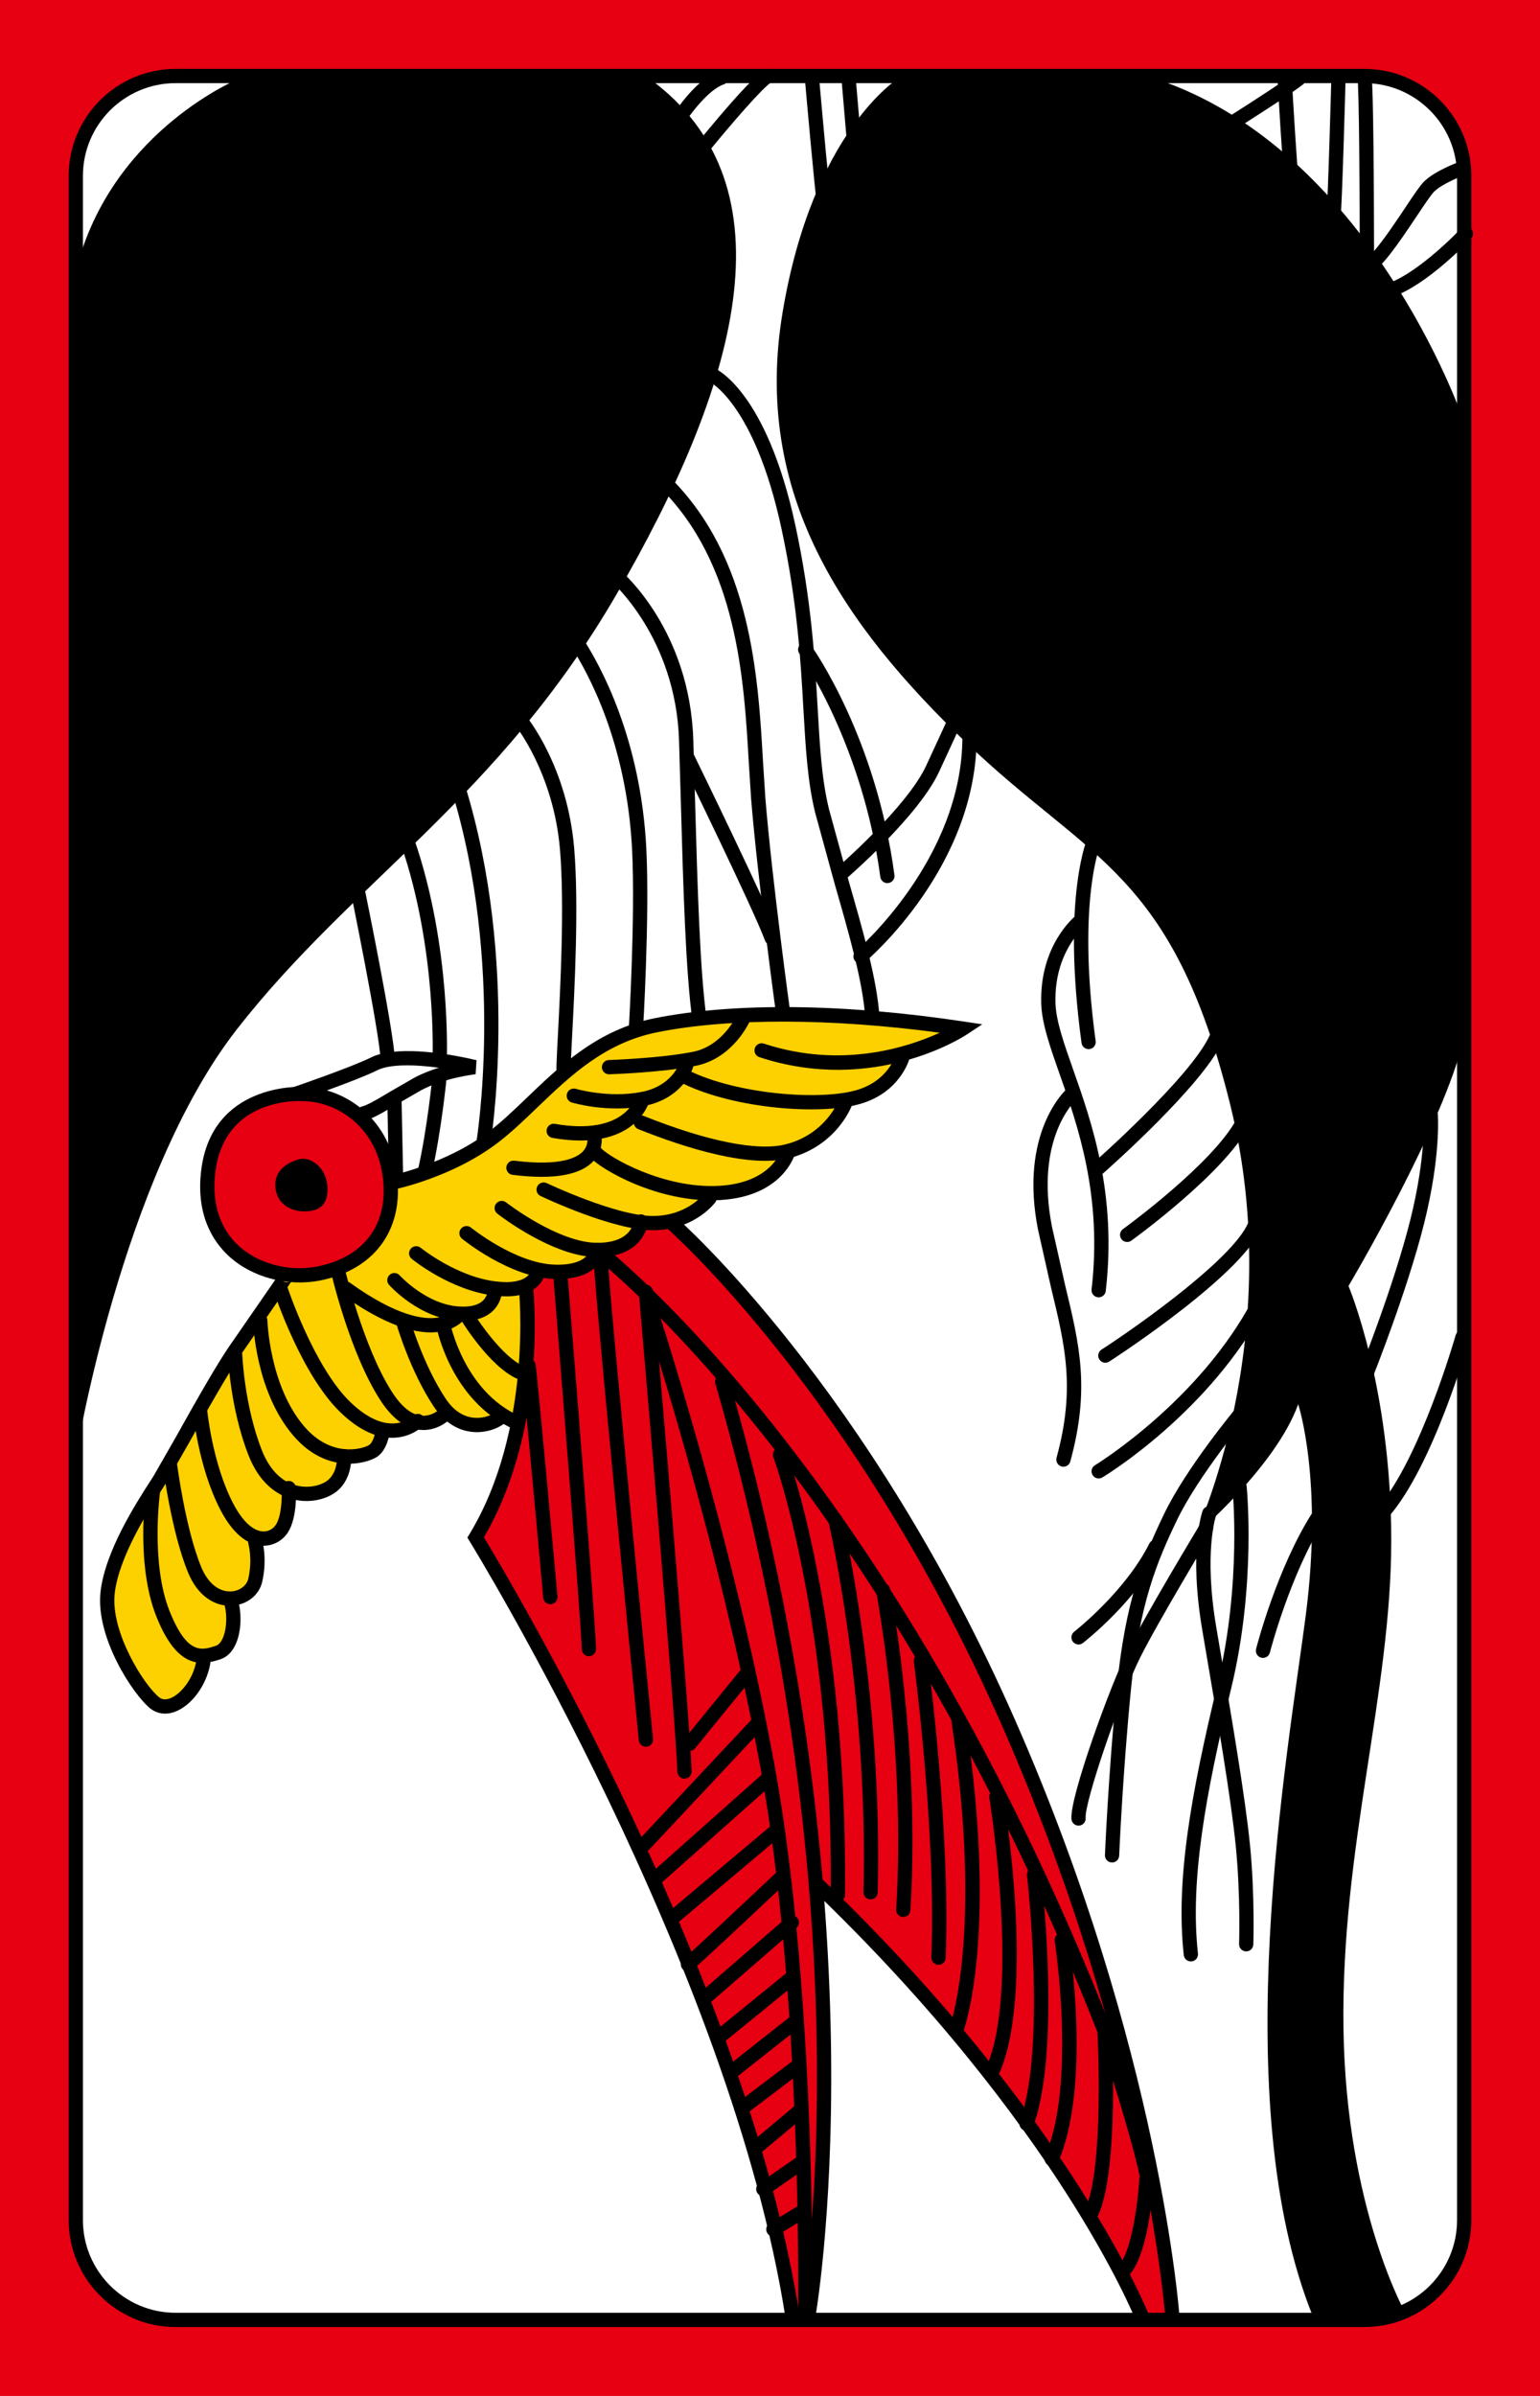 <?xml version="1.0" encoding="iso-8859-1"?>
<!-- Generator: Adobe Illustrator 19.1.0, SVG Export Plug-In . SVG Version: 6.00 Build 0)  -->
<svg version="1.1" id="&#xB808;&#xC774;&#xC5B4;_1" xmlns="http://www.w3.org/2000/svg" xmlns:xlink="http://www.w3.org/1999/xlink"
	 x="0px" y="0px" viewBox="0 0 153.07 238.11" style="enable-background:new 0 0 153.07 238.11;" xml:space="preserve">
<rect style="fill:#E60012;" width="153.07" height="238.11"/>
<g>
	<path style="fill:#FFFFFF;" d="M7.535,18.721v202.167c0,0,0.166,9.167,9.666,9.667l119.834-0.167c0,0,7.833-1.334,8.333-9.5
		l0.334-179.833V16.221c0,0-1.334-8.333-10.667-9L18.368,7.555c0,0-8.5-0.001-10.667,7.667L7.535,18.721z"/>
	<path style="fill:#E60012;" d="M30.285,108.888c0,0-5.584-0.251-8.75,4.083c-3.167,4.333-0.083,12.167,5.333,13.334
		c5.417,1.167,11.25-0.584,12.083-7.334C39.785,112.221,32.785,108.555,30.285,108.888z"/>
	<path style="fill:#E60012;" d="M67.035,121.221c0,0-2.167,0.25-2.584,0.25c-0.416,0-0.916,0.083-1.083,0.666
		c-0.167,0.584-2.583,2.251-3.083,2.168s-0.917,0.5-0.917,0.75s-2.166,0.999-3.5,1.083c-1.333,0.084-2.333,0.334-2.333,0.334
		s-0.917,1.166-1.334,1.333c-0.416,0.167,0.084,1.333,0.084,1.333s0.583,17.25-4.917,23.5l0.25,0.75c0,0,8.917,15.292,16.292,31.542
		s12.375,30.625,15,45.75h1.5c0,0,2.875-24.875,0.875-43c0,0,22.125,19.5,32.375,42.875h2.875c0,0-2-18.125-7.25-35.75
		s-13.75-35.25-25.375-53.125c0,0-12.5-15.875-15.375-18.625L67.035,121.221z"/>
	<path style="fill:#FDD000;" d="M38.868,117.388c0,0,4.75-0.583,9.417-3.75c4.666-3.167,9.333-8.584,11.916-10.167
		c2.584-1.583,9.584-2.667,17.667-2.667s17.417,1.5,17.417,1.5s-4.833,2.333-5.333,2.417c-0.5,0.083-0.584,0.333-0.584,0.583
		s-1,3.167-5.417,4c0,0-1.167,4.417-5.5,5.084c0,0-1.583,4.667-7.916,4.25c0,0-1.084,2.833-6.5,2.833c0,0-0.583,2.583-4.167,2.917
		c0,0-1.5,2.251-6.25,1.834c0,0-0.917,1.083-1.167,1.333s-0.166,0.917-0.166,0.917s0.333,9.333-0.667,12.833l-1.667-0.417
		c0,0-2.666,1.584-5.583-0.333c0,0-1.25,1.583-3.25,0.833c0,0-1.5,1.168-2.667,0.834c0,0-1.249,2.584-4.083,2.5
		c0,0-0.333,4.499-5.5,3.416c0,0,0.833,5.417-3.417,4.667c0,0,0.583,6.333-2.5,6.083c0,0,2,5.251-2.5,5.584c0,0-0.5,2.666-2,3.916
		s-2.749,1.167-3.833,0.167c-1.083-1-4-6.25-4.083-8.5c-0.084-2.25,1.916-7.75,4-10.25l5.75-10.583l8.166-12.584
		c0,0,3.667,1,7.417-2C39.618,121.638,38.868,117.388,38.868,117.388z"/>
	<path d="M17.456,6.846c-5.861,0-10.63,4.769-10.63,10.63v203.158c0,5.861,4.769,10.63,10.63,10.63h118.158
		c5.861,0,10.63-4.769,10.63-10.63V17.476c0-5.861-4.768-10.63-10.63-10.63H17.456z M8.243,220.634V17.476
		c0-5.08,4.133-9.213,9.213-9.213h118.158c5.08,0,9.212,4.133,9.212,9.213v203.158c0,5.08-4.132,9.212-9.212,9.212H17.456
		C12.376,229.846,8.243,225.714,8.243,220.634z"/>
	<path d="M19.998,116.302c-0.544,4.442,1.183,7.082,2.728,8.514c2.294,2.127,5.872,3.083,9.115,2.435
		c4.883-0.977,7.713-4.318,7.713-8.91c0-0.61-0.051-1.243-0.152-1.895c-0.864-5.533-5.361-8.429-9.36-8.432
		C29.719,107.998,21.052,107.694,19.998,116.302z M23.689,123.777c-1.867-1.732-2.657-4.257-2.284-7.303
		c0.905-7.393,8.275-7.063,8.589-7.045l0.041,0.001c3.398,0,7.225,2.485,7.966,7.234c0.75,4.802-1.657,8.24-6.438,9.196
		C28.751,126.422,25.661,125.605,23.689,123.777z M30.041,108.013c0.005,0,0.035,0,0.036,0l-0.042-0.001
		C30.037,108.013,30.039,108.013,30.041,108.013z"/>
	<path d="M36.885,105.087c-1.936,0.967-7.688,2.944-7.746,2.963l0.46,1.341c0.239-0.082,5.9-2.027,7.92-3.037
		c1.203-0.602,3.6-0.579,6.103-0.243c-0.796,0.249-1.633,0.564-2.42,0.983l-2.516,1.449c-1.188,0.714-2.311,1.388-2.918,1.475
		l0.201,1.403c0.89-0.127,2.019-0.805,3.447-1.663l2.452-1.414c2.344-1.25,5.377-1.584,5.408-1.587l0.089-1.394
		C43.751,104.505,39.1,103.979,36.885,105.087z"/>
	<path d="M65.062,101.193c-5.641,1.128-9.376,4.713-12.671,7.876c-1.243,1.193-2.417,2.32-3.625,3.26
		c-4.309,3.352-9.981,4.52-10.037,4.531c-0.384,0.077-0.633,0.451-0.556,0.834c0.077,0.384,0.45,0.632,0.834,0.556
		c0.244-0.049,6.049-1.24,10.629-4.802c1.266-0.985,2.466-2.137,3.736-3.356c3.31-3.176,6.732-6.461,11.968-7.508
		c7.162-1.433,17.299-1.394,28.065,0.048c-3.117,1.431-9.749,3.624-17.483,1.084c-0.372-0.122-0.772,0.081-0.895,0.452
		c-0.122,0.372,0.08,0.772,0.452,0.895c11.361,3.731,20.24-2.003,20.612-2.249l1.54-1.017l-1.825-0.275
		C83.899,99.726,72.98,99.61,65.062,101.193z"/>
	<path d="M89.021,104.861c-0.031,0.107-0.798,2.635-4.006,3.51c-3.687,1.005-11.699,0.371-16.505-1.954
		c-0.352-0.171-0.776-0.023-0.946,0.329c-0.17,0.352-0.023,0.776,0.329,0.946c5.157,2.496,13.49,3.138,17.495,2.046
		c4.009-1.093,4.959-4.355,4.997-4.494c0.104-0.376-0.114-0.763-0.489-0.87C89.521,104.269,89.129,104.487,89.021,104.861z"/>
	<path d="M83.37,109.311c-0.051,0.136-1.282,3.343-5.186,4.393c-2.776,0.747-7.826-0.25-14.22-2.808
		c-0.363-0.145-0.776,0.032-0.921,0.395c-0.146,0.363,0.031,0.776,0.395,0.921c4.723,1.889,11.18,3.919,15.114,2.859
		c4.636-1.247,6.089-5.111,6.148-5.275c0.133-0.367-0.056-0.772-0.422-0.906C83.912,108.756,83.506,108.944,83.37,109.311z"/>
	<path d="M77.685,114.204c-0.038,0.136-0.988,3.346-6.19,3.643c-5.587,0.319-11.053-2.912-11.748-3.746
		c-0.251-0.301-0.697-0.341-0.998-0.091c-0.301,0.25-0.342,0.697-0.091,0.998c0.924,1.11,6.759,4.606,12.918,4.254
		c6.276-0.359,7.433-4.518,7.479-4.695c0.099-0.376-0.126-0.759-0.502-0.86S77.788,113.829,77.685,114.204z"/>
	<path d="M53.396,117.916c-0.169,0.354-0.019,0.776,0.335,0.944c0.291,0.139,7.189,3.403,11.138,3.403
		c4.146,0,6.154-2.676,6.238-2.79c0.23-0.314,0.163-0.754-0.15-0.987c-0.313-0.233-0.757-0.166-0.99,0.146
		c-0.068,0.09-1.696,2.213-5.098,2.213c-3.628,0-10.46-3.232-10.528-3.265C53.986,117.413,53.563,117.562,53.396,117.916z"/>
	<path d="M49.309,119.619c-0.24,0.308-0.185,0.754,0.122,0.995c0.227,0.176,5.576,4.318,9.936,4.318c4.78,0,5.039-3.466,5.041-3.502
		c0.023-0.387-0.27-0.716-0.657-0.744c-0.388-0.028-0.725,0.266-0.758,0.652c-0.018,0.223-0.279,2.175-3.626,2.175
		c-3.871,0-9.012-3.977-9.063-4.017C49.996,119.255,49.551,119.311,49.309,119.619z"/>
	<path d="M45.819,122.107c-0.247,0.304-0.202,0.75,0.102,0.997c0.191,0.155,4.733,3.817,9.086,3.991
		c2.885,0.115,4.111-0.882,4.647-1.724c4.354,3.627,29.639,26.208,49.472,76.691c0.029,0.092,4.212,12.67,4.452,16.042
		c0.028,0.39,0.367,0.684,0.758,0.656c0.39-0.028,0.684-0.367,0.656-0.758c-0.254-3.548-4.36-15.899-4.535-16.423
		c-21.833-55.578-50.374-77.707-50.66-77.924c-0.202-0.153-0.472-0.178-0.705-0.079c-0.234,0.1-0.398,0.325-0.429,0.577
		c-0.009,0.067-0.24,1.658-3.6,1.524c-3.877-0.154-8.204-3.64-8.248-3.675C46.513,121.758,46.066,121.804,45.819,122.107z"/>
	<path d="M40.82,124.107c-0.248,0.303-0.203,0.749,0.1,0.997c0.156,0.127,3.876,3.136,8.197,3.654
		c1.852,0.223,3.254-0.047,4.168-0.802c0.863-0.712,0.949-1.587,0.957-1.684c0.027-0.384-0.257-0.709-0.64-0.746
		c-0.383-0.037-0.727,0.247-0.773,0.628c-0.008,0.065-0.234,1.594-3.543,1.197c-3.905-0.469-7.435-3.317-7.47-3.346
		C41.514,123.759,41.067,123.804,40.82,124.107z"/>
	<path d="M38.729,126.695c-0.291,0.262-0.316,0.708-0.055,1c0.123,0.139,3.076,3.39,6.995,3.568c1.494,0.068,2.631-0.284,3.38-1.045
		c0.912-0.928,0.868-2.079,0.86-2.207c-0.024-0.388-0.355-0.679-0.743-0.659c-0.388,0.02-0.688,0.352-0.672,0.739
		c0.001,0.026,0.02,0.661-0.469,1.146c-0.456,0.454-1.228,0.659-2.292,0.61c-3.315-0.151-5.979-3.069-6.005-3.099
		C39.468,126.458,39.02,126.434,38.729,126.695z"/>
	<path d="M33.792,127.642c-0.228,0.318-0.154,0.761,0.163,0.989c4.073,2.92,7.419,4.16,9.944,3.686
		c1.66-0.312,2.325-1.267,2.396-1.375c0.211-0.322,0.12-0.749-0.198-0.966c-0.318-0.217-0.757-0.134-0.981,0.181
		c-0.017,0.023-0.437,0.596-1.557,0.781c-1.464,0.243-4.176-0.159-8.777-3.459C34.463,127.251,34.021,127.325,33.792,127.642z"/>
	<path d="M73.223,100.929c-0.014,0.03-1.403,3.013-4.327,3.598c-3.236,0.648-8.332,0.818-8.384,0.82
		c-0.391,0.012-0.697,0.34-0.686,0.731c0.013,0.391,0.341,0.698,0.732,0.686c0.214-0.007,5.264-0.176,8.616-0.847
		c3.649-0.73,5.273-4.254,5.341-4.404c0.16-0.356,0.002-0.775-0.355-0.936C73.805,100.415,73.386,100.573,73.223,100.929z"/>
	<path d="M67.526,105.672c-0.03,0.093-0.78,2.28-3.791,2.853c-3.277,0.625-6.467-0.306-6.497-0.316
		c-0.375-0.111-0.769,0.102-0.882,0.477c-0.112,0.374,0.101,0.769,0.475,0.881c0.144,0.043,3.541,1.042,7.17,0.351
		c3.873-0.738,4.838-3.692,4.877-3.818c0.116-0.372-0.09-0.765-0.461-0.884C68.046,105.097,67.648,105.302,67.526,105.672z"/>
	<path d="M63.184,109.037c-0.045,0.157-1.16,3.848-8.028,2.653c-0.386-0.067-0.752,0.191-0.819,0.577
		c-0.067,0.386,0.191,0.753,0.576,0.82c8.216,1.429,9.587-3.478,9.642-3.688c0.098-0.376-0.127-0.757-0.503-0.858
		C63.677,108.439,63.289,108.663,63.184,109.037z"/>
	<path d="M58.843,112.044c-0.373,0.105-0.591,0.496-0.489,0.871c0.009,0.033,0.207,0.802-0.371,1.466
		c-0.535,0.616-2.139,1.561-6.859,0.971c-0.389-0.049-0.743,0.227-0.791,0.615c-0.049,0.388,0.227,0.743,0.615,0.791
		c4.126,0.516,6.862,0.019,8.131-1.477c1.065-1.256,0.654-2.7,0.637-2.761C59.604,112.148,59.217,111.938,58.843,112.044z"/>
	<path d="M52.21,127.351c-0.39,0.041-0.671,0.391-0.63,0.779c0.015,0.138,1.395,13.895-4.901,24.309l-0.225,0.37l0.229,0.369
		c0.259,0.419,25.987,42.288,31.402,77.235c0.06,0.387,0.422,0.651,0.809,0.592c0.35-0.054,0.601-0.355,0.601-0.699
		c0-0.036-0.003-0.072-0.009-0.109c-5.207-33.609-28.976-73.444-31.386-77.416c4.327-7.411,5.054-16.094,5.054-20.977
		c0-2.213-0.144-3.645-0.164-3.823C52.948,127.59,52.599,127.309,52.21,127.351z"/>
	<path d="M71.588,136.625c-0.376,0.108-0.593,0.501-0.483,0.877c15.516,53.691,8.556,92.537,8.483,92.924
		c-0.071,0.385,0.183,0.755,0.566,0.826c0.385,0.072,0.755-0.182,0.827-0.566c0.073-0.389,7.101-39.54-8.516-93.576
		C72.357,136.733,71.964,136.516,71.588,136.625z"/>
	<path d="M66.249,121.091c-0.256,0.296-0.224,0.743,0.072,1c0.187,0.161,18.833,16.541,33.315,49.499
		c14.277,32.493,16.174,58.504,16.191,58.763c0.026,0.391,0.364,0.686,0.755,0.659c0.391-0.026,0.685-0.364,0.659-0.755
		c-0.018-0.261-1.925-26.502-16.309-59.237c-14.619-33.273-33.496-49.838-33.686-50.001
		C66.952,120.763,66.505,120.795,66.249,121.091z"/>
	<path d="M64.061,128.383c-0.371,0.123-0.571,0.524-0.448,0.896c0.078,0.232,7.784,23.472,11.976,46.403
		c4.188,22.913,3.743,54.05,3.738,54.361c-0.006,0.392,0.306,0.714,0.697,0.721c0.392,0.006,0.714-0.307,0.72-0.697
		c0.005-0.313,0.453-31.587-3.761-54.639c-4.211-23.033-11.947-46.364-12.025-46.597C64.833,128.46,64.433,128.259,64.061,128.383z"
		/>
	<path d="M80.773,186.815c-0.271,0.282-0.262,0.73,0.021,1.002c24.332,23.348,32.006,42.555,32.081,42.746
		c0.142,0.364,0.553,0.545,0.918,0.402c0.364-0.143,0.545-0.553,0.402-0.917c-0.075-0.194-7.841-19.669-32.42-43.255
		C81.493,186.523,81.045,186.532,80.773,186.815z"/>
	<path d="M77.286,143.892c-0.366,0.137-0.552,0.545-0.415,0.912c0.06,0.158,5.951,16.22,5.705,43.494
		c-0.003,0.392,0.311,0.712,0.702,0.716c0.392,0.003,0.712-0.311,0.715-0.702c0.249-27.563-5.734-43.845-5.795-44.006
		C78.062,143.94,77.652,143.754,77.286,143.892z"/>
	<path d="M82.87,150.366c-0.381,0.091-0.615,0.474-0.524,0.854c0.04,0.167,3.973,16.901,3.48,36.818
		c-0.01,0.392,0.3,0.717,0.691,0.726c0.392,0.01,0.717-0.299,0.726-0.69c0.497-20.109-3.478-37.014-3.518-37.183
		C83.633,150.51,83.251,150.275,82.87,150.366z"/>
	<path d="M87.65,157.36c-0.384,0.074-0.636,0.445-0.561,0.83c0.029,0.154,2.971,15.604,1.988,31.571
		c-0.024,0.391,0.273,0.728,0.663,0.751c0.391,0.024,0.728-0.273,0.751-0.663c0.994-16.153-1.981-31.773-2.012-31.929
		C88.406,157.537,88.035,157.285,87.65,157.36z"/>
	<path d="M91.44,164.353c-0.388,0.052-0.66,0.408-0.607,0.797c0.022,0.167,2.235,16.837,1.744,29.378
		c-0.016,0.391,0.289,0.72,0.681,0.735c0.391,0.016,0.72-0.289,0.735-0.681c0.497-12.664-1.733-29.453-1.756-29.622
		C92.186,164.573,91.829,164.3,91.44,164.353z"/>
	<path d="M95.18,170.354c-0.388,0.059-0.653,0.42-0.596,0.807c3.176,21.006-0.178,30.304-0.212,30.395
		c-0.138,0.366,0.048,0.775,0.414,0.913c0.365,0.138,0.773-0.047,0.912-0.412c0.146-0.385,3.528-9.67,0.288-31.106
		C95.928,170.562,95.566,170.296,95.18,170.354z"/>
	<path d="M98.92,177.856c-0.386,0.063-0.647,0.428-0.584,0.814c0.032,0.195,3.17,19.617-0.438,27.076
		c-0.171,0.353-0.022,0.775,0.329,0.946c0.353,0.171,0.775,0.022,0.946-0.329c3.805-7.861,0.695-27.108,0.562-27.924
		C99.671,178.054,99.307,177.792,98.92,177.856z"/>
	<path d="M102.703,185.601c-0.389,0.045-0.667,0.396-0.622,0.786c0.02,0.17,1.949,17.169-0.711,24.424
		c-0.135,0.367,0.054,0.774,0.421,0.909c0.367,0.135,0.774-0.054,0.909-0.421c2.776-7.571,0.871-24.364,0.789-25.076
		C103.444,185.834,103.093,185.556,102.703,185.601z"/>
	<path d="M105.425,192.105c-0.387,0.061-0.65,0.424-0.59,0.811c0.022,0.141,2.18,14.135-0.95,21.358
		c-0.155,0.358,0.008,0.776,0.368,0.932c0.359,0.155,0.777-0.008,0.933-0.368c3.294-7.601,1.143-21.553,1.05-22.142
		C106.174,192.308,105.812,192.044,105.425,192.105z"/>
	<path d="M109.746,201.098c-0.391,0.021-0.69,0.355-0.669,0.746c0.008,0.134,0.718,13.381-1.189,17.673
		c-0.159,0.358,0.002,0.776,0.359,0.936c0.358,0.159,0.776-0.002,0.936-0.359c2.046-4.604,1.341-17.77,1.31-18.327
		C110.471,201.375,110.137,201.076,109.746,201.098z"/>
	<path d="M113.327,215.035c-0.095,3.266-0.792,8.934-2.263,10.241c-0.293,0.26-0.319,0.707-0.059,1c0.26,0.293,0.707,0.319,1,0.059
		c2.409-2.142,2.711-10.332,2.737-11.259c0.012-0.392-0.297-0.718-0.687-0.729C113.664,214.335,113.338,214.644,113.327,215.035z"/>
	<path d="M73.485,166.108l-5.5,6.75c-0.247,0.303-0.201,0.749,0.102,0.997c0.304,0.247,0.75,0.201,0.997-0.102l5.5-6.75
		c0.247-0.303,0.202-0.749-0.102-0.997C74.179,165.758,73.732,165.804,73.485,166.108z"/>
	<path d="M74.768,170.821l-11.25,12c-0.267,0.285-0.253,0.733,0.032,1.001c0.286,0.269,0.734,0.254,1.002-0.032l11.25-12
		c0.268-0.285,0.254-0.733-0.032-1.001C75.484,170.521,75.035,170.535,74.768,170.821z"/>
	<path d="M75.814,176.276l-11.25,10c-0.293,0.26-0.319,0.707-0.06,1c0.261,0.293,0.708,0.319,1.001,0.059l11.25-10
		c0.292-0.26,0.318-0.707,0.059-1C76.555,176.041,76.106,176.015,75.814,176.276z"/>
	<path d="M76.745,181.346l-10.5,8.834c-0.3,0.252-0.338,0.699-0.086,0.998c0.252,0.3,0.699,0.338,0.998,0.086l10.5-8.834
		c0.3-0.252,0.339-0.699,0.087-0.998C77.492,181.132,77.045,181.094,76.745,181.346z"/>
	<path d="M77.215,186.04c-3.335,3.146-8.795,8.264-9.25,8.601c-0.31,0.229-0.389,0.668-0.168,0.983
		c0.222,0.314,0.645,0.401,0.965,0.188c0.51-0.34,7.344-6.776,9.426-8.741c0.285-0.269,0.298-0.718,0.029-1.002
		C77.948,185.784,77.5,185.771,77.215,186.04z"/>
	<path d="M78.237,190.52l-8.833,7.667c-0.296,0.257-0.327,0.704-0.071,1c0.257,0.295,0.704,0.327,1,0.07l8.833-7.667
		c0.296-0.257,0.327-0.704,0.07-1C78.98,190.296,78.532,190.263,78.237,190.52z"/>
	<path d="M78.254,196.005l-7.166,5.833c-0.304,0.247-0.35,0.693-0.103,0.997s0.693,0.35,0.997,0.102l7.166-5.833
		c0.304-0.247,0.35-0.693,0.103-0.997C79.004,195.804,78.558,195.758,78.254,196.005z"/>
	<path d="M78.43,200.499l-6.334,5c-0.307,0.243-0.359,0.688-0.117,0.996c0.243,0.307,0.688,0.359,0.995,0.117l6.334-5
		c0.307-0.243,0.359-0.689,0.117-0.996C79.182,200.309,78.736,200.256,78.43,200.499z"/>
	<path d="M78.773,204.824l-5.5,4.167c-0.312,0.236-0.373,0.681-0.137,0.992c0.236,0.312,0.681,0.373,0.992,0.137l5.5-4.167
		c0.312-0.236,0.374-0.681,0.138-0.992C79.53,204.648,79.086,204.587,78.773,204.824z"/>
	<path d="M78.913,209.345l-4.167,3.5c-0.3,0.252-0.339,0.699-0.087,0.999c0.251,0.3,0.698,0.338,0.998,0.087l4.167-3.5
		c0.3-0.252,0.339-0.699,0.087-0.999C79.659,209.132,79.212,209.094,78.913,209.345z"/>
	<path d="M79.297,214.306l-3.833,2.667c-0.321,0.224-0.4,0.666-0.177,0.986c0.223,0.321,0.665,0.401,0.986,0.178l3.833-2.667
		c0.321-0.224,0.4-0.665,0.177-0.986C80.06,214.163,79.618,214.083,79.297,214.306z"/>
	<path d="M79.499,219.118l-3,1.833c-0.334,0.204-0.439,0.64-0.235,0.974c0.204,0.334,0.641,0.439,0.975,0.235l3-1.833
		c0.334-0.204,0.438-0.64,0.234-0.974C80.27,219.019,79.833,218.914,79.499,219.118z"/>
	<path d="M64.141,127.682c-0.391,0.034-0.679,0.377-0.646,0.768c0.037,0.423,3.668,42.375,3.831,47.628
		c0.013,0.391,0.34,0.698,0.731,0.686c0.392-0.012,0.699-0.339,0.686-0.73c-0.165-5.291-3.685-45.977-3.836-47.706
		C64.874,127.937,64.53,127.648,64.141,127.682z"/>
	<path d="M59,124.622c-0.171,1.191,3.716,40.474,4.496,48.337c0.039,0.39,0.386,0.674,0.775,0.635
		c0.39-0.038,0.674-0.386,0.635-0.775c-1.846-18.595-4.568-46.73-4.5-48.025c0.02-0.379-0.26-0.723-0.638-0.759
		C59.392,123.997,59.054,124.247,59,124.622z"/>
	<path d="M55.644,126.016c-0.39,0.031-0.681,0.373-0.649,0.763c0.028,0.351,2.831,35.16,2.831,37.109
		c0,0.392,0.317,0.709,0.709,0.709c0.392,0,0.708-0.317,0.708-0.709c0-2.006-2.72-35.786-2.835-37.223
		C56.376,126.275,56.034,125.985,55.644,126.016z"/>
	<path d="M52.402,135.031c-0.383,0.073-0.633,0.445-0.562,0.828c0.126,0.684,1.358,14.086,2.156,22.927
		c0.035,0.39,0.379,0.678,0.769,0.643c0.391-0.035,0.678-0.38,0.643-0.77c-0.205-2.272-2.009-22.229-2.178-23.075
		C53.153,135.202,52.784,134.958,52.402,135.031z"/>
	<path d="M23.127,133.307c-1.434,1.985-3.785,6.184-5.675,9.558l-2.182,3.81l-0.288,0.449c-1.461,2.27-4.502,6.99-4.984,11.015
		c-0.548,4.561,3.253,10.298,4.928,11.638c0.695,0.556,1.576,0.674,2.482,0.332c1.646-0.621,3.115-2.624,3.492-4.763
		c0.068-0.386-0.189-0.753-0.575-0.821c-0.385-0.067-0.753,0.189-0.82,0.575c-0.32,1.812-1.572,3.296-2.598,3.683
		c-0.648,0.245-0.984-0.024-1.095-0.113c-1.53-1.224-4.864-6.544-4.406-10.361c0.443-3.701,3.475-8.406,4.769-10.416l0.292-0.455
		l2.223-3.879c1.773-3.166,4.201-7.501,5.587-9.42l4.85-7.021c-0.223,0.321-0.671,0.412-0.993,0.189
		c-0.321-0.223-0.409-0.654-0.187-0.977L23.127,133.307z"/>
	<path d="M14.5,148.125c-0.042,0.3-1.003,7.411,1.043,12.526c2.075,5.187,4.383,4.91,6.383,4.243
		c0.609-0.203,1.114-0.688,1.459-1.401c0.633-1.309,0.695-3.348,0.149-4.847c-0.134-0.368-0.54-0.558-0.908-0.424
		c-0.367,0.134-0.558,0.541-0.424,0.908c0.414,1.136,0.372,2.781-0.094,3.746c-0.121,0.252-0.33,0.573-0.631,0.674
		c-1.409,0.47-2.865,0.955-4.618-3.425c-1.905-4.764-0.966-11.736-0.956-11.806c0.054-0.388-0.217-0.745-0.604-0.8
		C14.911,147.466,14.554,147.737,14.5,148.125z"/>
	<path d="M16.78,144.685c-0.388,0.049-0.664,0.402-0.615,0.791c0.035,0.276,0.865,6.81,2.549,10.852
		c0.91,2.185,2.572,3.395,4.447,3.236c1.437-0.121,2.602-1.065,2.898-2.35c0.536-2.323,0.011-4.12-0.012-4.196
		c-0.112-0.373-0.505-0.585-0.88-0.475c-0.374,0.111-0.588,0.505-0.479,0.88c0.005,0.016,0.437,1.533-0.011,3.473
		c-0.154,0.671-0.827,1.188-1.636,1.256c-1.229,0.103-2.358-0.782-3.02-2.369c-1.609-3.863-2.442-10.417-2.451-10.482
		C17.523,144.912,17.169,144.636,16.78,144.685z"/>
	<path d="M19.804,139.349c-0.39,0.036-0.677,0.381-0.641,0.77c0.021,0.23,0.537,5.688,2.743,9.93
		c1.491,2.868,3.099,3.521,4.185,3.564c1.023,0.04,1.999-0.477,2.545-1.35c0.928-1.483,0.791-4.124,0.772-4.42
		c-0.024-0.391-0.36-0.688-0.751-0.663c-0.39,0.024-0.688,0.36-0.663,0.751c0.042,0.68,0.023,2.649-0.56,3.58
		c-0.217,0.348-0.669,0.71-1.287,0.684c-0.582-0.022-1.743-0.417-2.983-2.802c-2.075-3.988-2.585-9.351-2.59-9.404
		C20.538,139.601,20.193,139.314,19.804,139.349z"/>
	<path d="M23.346,133.847c-0.392,0.013-0.698,0.34-0.686,0.73c0.007,0.217,0.192,5.343,2.049,10.069
		c1.077,2.742,2.764,3.815,3.988,4.232c1.754,0.598,3.407,0.193,4.369-0.384c2.019-1.211,1.85-3.722,1.842-3.828
		c-0.03-0.389-0.369-0.679-0.758-0.65c-0.389,0.028-0.682,0.367-0.656,0.757c0.002,0.017,0.104,1.75-1.157,2.507
		c-0.658,0.395-1.886,0.698-3.183,0.257c-1.35-0.459-2.431-1.638-3.126-3.408c-1.765-4.493-1.95-9.547-1.951-9.598
		C24.063,134.141,23.736,133.835,23.346,133.847z"/>
	<path d="M25.851,130.514c-0.391,0.01-0.7,0.334-0.691,0.726c0.007,0.284,0.213,7.021,4.003,11.443
		c3.275,3.821,7.141,2.804,8.236,2.146c1.103-0.661,1.318-2.34,1.34-2.529c0.043-0.388-0.236-0.737-0.624-0.781
		c-0.389-0.044-0.739,0.235-0.784,0.623c-0.044,0.378-0.264,1.234-0.661,1.473c-0.675,0.405-3.746,1.278-6.431-1.854
		c-3.457-4.033-3.661-10.492-3.662-10.557C26.566,130.813,26.242,130.504,25.851,130.514z"/>
	<path d="M27.648,127.381c-0.372,0.122-0.575,0.522-0.454,0.894c0.111,0.341,2.768,8.379,6.685,12.125
		c4.791,4.584,8.022,1.458,8.157,1.323c0.276-0.277,0.276-0.726,0-1.002c-0.277-0.277-0.726-0.276-1.003,0
		c-0.095,0.096-2.374,2.291-6.175-1.345c-3.658-3.5-6.29-11.461-6.316-11.541C28.42,127.463,28.021,127.26,27.648,127.381z"/>
	<path d="M33.377,125.365c-0.382,0.087-0.62,0.468-0.533,0.849c0.076,0.332,1.896,8.176,4.929,12.892
		c1.177,1.83,2.501,2.837,3.936,2.99c1.745,0.188,2.944-0.989,2.994-1.039c0.275-0.275,0.275-0.719,0.002-0.996
		c-0.273-0.277-0.721-0.28-1-0.01c-0.008,0.008-0.794,0.757-1.86,0.635c-0.982-0.113-1.951-0.902-2.879-2.346
		c-2.897-4.506-4.721-12.363-4.739-12.442C34.138,125.515,33.758,125.277,33.377,125.365z"/>
	<path d="M39.84,130.541c-0.376,0.108-0.594,0.5-0.486,0.876c0.056,0.195,1.391,4.813,3.758,8.365
		c1.364,2.045,3.016,2.512,4.161,2.544c1.398,0.038,2.706-0.569,3.163-1.179c0.231-0.308,0.164-0.732-0.139-0.971
		c-0.303-0.237-0.749-0.179-0.994,0.118c-0.119,0.146-0.94,0.668-2.065,0.611c-1.148-0.058-2.14-0.701-2.946-1.911
		c-2.242-3.363-3.562-7.922-3.575-7.967C40.608,130.651,40.217,130.433,39.84,130.541z"/>
	<path d="M43.904,130.859c-0.384,0.072-0.638,0.441-0.566,0.826c0.058,0.308,1.474,7.565,7.743,10.351
		c0.357,0.159,0.778-0.002,0.935-0.359c0.159-0.357-0.002-0.779-0.359-0.936c-5.577-2.48-6.912-9.248-6.925-9.316
		C44.659,131.041,44.289,130.787,43.904,130.859z"/>
	<path d="M45.998,130.118c-0.334,0.205-0.438,0.642-0.233,0.975c0.339,0.555,3.399,5.434,6.265,6.15
		c0.38,0.095,0.765-0.136,0.859-0.516c0.095-0.38-0.136-0.765-0.516-0.859c-1.954-0.488-4.56-4.147-5.4-5.516
		C46.767,130.018,46.332,129.914,45.998,130.118z"/>
	<path d="M29.701,115.221c0,0-2.333,0.5-2.333,2.5s1.666,2.667,2.833,2.667s2.5-0.333,2.334-2.5
		C32.368,115.721,30.534,114.888,29.701,115.221z"/>
	<path d="M7.535,144.805c0,0,4.5-27.75,16-42.5s26-23,37.75-43.25s18-40.5,3.25-51.25h-40.75c0,0-12.255,5-16.005,18.25
		L7.535,144.805z"/>
	<path d="M89.285,7.805c0,0-8.5,5.25-11.5,23.25s6,31,18.25,42.75s20.5,12.75,26.25,36c5.75,23.25-3.5,42.75-3.5,42.75
		s8-6.75,10.25-13c0,0,2.5,7.5,0.75,21s-8,48.25,0.75,69.75l6.75,0.25l2.5-0.5c0,0-6-10.5-6.25-28.5s4.75-33.25,4.75-48.5
		s-4.25-25.25-4.25-25.25s9.5-16.001,11.5-24.751l-0.25-61.75c0,0-9.25-26.5-30.5-33.5H89.285z"/>
	<path d="M34.841,88.53c0.028,0.138,2.825,13.816,2.986,16.73l1.415-0.078c-0.167-3.018-2.896-16.369-3.013-16.936L34.841,88.53z"/>
	<polygon points="38.493,109.074 38.66,117.221 40.077,117.221 39.91,109.036 	"/>
	<path d="M39.865,83.952c3.577,10.408,3.133,21.296,3.128,21.404l1.416,0.064c0.005-0.111,0.464-11.259-3.204-21.93L39.865,83.952z"
		/>
	<path d="M41.511,116.396l1.381,0.318c0.999-4.329,1.511-9.706,1.516-9.76l-1.411-0.132
		C42.991,106.875,42.488,112.16,41.511,116.396z"/>
	<path d="M44.857,78.43c5.384,17.456,2.509,34.997,2.479,35.172l1.397,0.237c0.03-0.178,2.965-18.039-2.521-35.828L44.857,78.43z"/>
	<path d="M51.155,72.006c0.038,0.047,3.868,4.778,4.507,12.441c0.465,5.581,0.023,13.995-0.214,18.515
		c-0.162,3.09-0.17,3.398-0.086,3.65l1.368-0.348c-0.023-0.243,0.053-1.692,0.133-3.227c0.239-4.554,0.685-13.031,0.211-18.708
		c-0.677-8.128-4.658-13.022-4.827-13.226L51.155,72.006z"/>
	<path d="M56.774,64.274c1.644,2.528,5.522,9.552,6.053,20.149c0.336,6.725-0.326,17.81-0.333,17.921l1.415,0.086
		c0.007-0.112,0.674-11.275,0.334-18.079c-0.548-10.941-4.574-18.226-6.28-20.851L56.774,64.274z"/>
	<path d="M60.742,57.761c0.063,0.055,6.432,5.614,6.751,15.816l0.171,5.845c0.248,8.804,0.482,17.119,1.169,22.064l1.404-0.195
		c-0.677-4.868-0.91-13.145-1.157-21.908l-0.17-5.85c-0.34-10.856-6.968-16.612-7.25-16.852L60.742,57.761z"/>
	<path d="M65.538,48.394c7.76,7.618,8.416,19.109,8.895,27.499l0.229,3.553c0.661,8.093,2.486,21.405,2.504,21.539l1.404-0.193
		c-0.019-0.133-1.838-13.407-2.495-21.461l-0.228-3.519c-0.492-8.621-1.166-20.427-9.316-28.43L65.538,48.394z"/>
	<path d="M68.058,74.751c-0.352,0.172-0.498,0.596-0.326,0.948c0.071,0.146,7.164,14.67,8.305,17.767
		c0.136,0.367,0.543,0.555,0.91,0.42c0.367-0.135,0.556-0.543,0.42-0.91c-1.166-3.164-8.067-17.299-8.361-17.899
		C68.833,74.726,68.409,74.58,68.058,74.751z"/>
	<path d="M70.055,36.943c-0.153,0.356,0.014,0.773,0.367,0.929c0.046,0.02,4.563,2.159,7.254,14.665
		c1.577,7.33,1.898,12.984,2.183,17.972c0.219,3.837,0.407,7.149,1.154,10.214l1.971,7.194c1.374,4.771,2.794,9.704,3.012,13.182
		c0.023,0.391,0.36,0.688,0.751,0.663c0.391-0.024,0.688-0.36,0.663-0.751c-0.226-3.633-1.669-8.643-3.063-13.486l-1.956-7.138
		c-0.717-2.938-0.901-6.191-1.116-9.958c-0.272-4.79-0.612-10.751-2.212-18.189c-2.879-13.376-7.878-15.585-8.089-15.673
		C70.614,36.418,70.207,36.587,70.055,36.943z"/>
	<path d="M79.622,63.979c-0.317,0.228-0.391,0.671-0.163,0.989c0.062,0.087,6.255,8.866,8.041,22.182
		c0.052,0.388,0.408,0.66,0.796,0.608c0.389-0.052,0.661-0.408,0.608-0.796c-1.835-13.684-8.03-22.452-8.294-22.819
		C80.383,63.824,79.94,63.751,79.622,63.979z"/>
	<path d="M94.059,71.758l-2,4.333c-1.912,4.143-8.915,10.199-8.986,10.26c-0.296,0.255-0.33,0.703-0.074,1
		c0.255,0.296,0.702,0.33,0.999,0.075c0.298-0.256,7.308-6.318,9.349-10.74l2-4.333c0.164-0.355,0.009-0.776-0.347-0.94
		C94.644,71.247,94.223,71.402,94.059,71.758z"/>
	<path d="M95.659,73.221c0,12.179-10.476,21.203-10.582,21.293c-0.299,0.253-0.336,0.7-0.083,0.998
		c0.253,0.298,0.7,0.336,0.999,0.083c0.452-0.383,11.084-9.527,11.084-22.374c0-0.391-0.317-0.709-0.709-0.709
		S95.659,72.83,95.659,73.221z"/>
	<path d="M108.226,82.919c-0.112,0.239-2.731,6.026-0.726,20.731c0.053,0.388,0.41,0.659,0.798,0.607
		c0.388-0.053,0.659-0.41,0.606-0.798c-1.938-14.208,0.581-19.883,0.606-19.938c0.163-0.354,0.01-0.775-0.344-0.94
		C108.812,82.415,108.392,82.567,108.226,82.919z"/>
	<path d="M106.926,91.001c-0.147,0.118-3.606,2.954-3.432,8.741c0.06,1.976,0.88,4.306,1.83,7.004
		c1.796,5.101,4.257,12.087,3.174,21.394c-0.045,0.389,0.233,0.741,0.622,0.786c0.389,0.045,0.741-0.233,0.786-0.622
		c1.12-9.633-1.403-16.797-3.245-22.028c-0.911-2.586-1.697-4.82-1.751-6.576c-0.152-5.051,2.778-7.492,2.903-7.593
		c0.303-0.246,0.351-0.692,0.105-0.996C107.674,90.807,107.23,90.758,106.926,91.001z"/>
	<path d="M106.064,108.191c-0.196,0.174-4.782,4.38-2.892,14l1.311,5.828c1.399,5.788,2.411,9.971,0.535,16.85
		c-0.103,0.378,0.119,0.768,0.497,0.87c0.378,0.104,0.768-0.119,0.87-0.497c1.972-7.23,0.925-11.562-0.524-17.556l-1.298-5.768
		c-1.725-8.774,2.273-12.514,2.445-12.669c0.289-0.262,0.313-0.709,0.053-0.999C106.801,107.959,106.356,107.933,106.064,108.191z"
		/>
	<path d="M120.225,102.924c-1.914,4.147-11.395,12.514-11.49,12.598c-0.294,0.259-0.322,0.706-0.064,1
		c0.259,0.294,0.706,0.323,1,0.064c0.399-0.351,9.803-8.65,11.842-13.069c0.164-0.355,0.01-0.776-0.347-0.94
		C120.809,102.414,120.389,102.568,120.225,102.924z"/>
	<path d="M122.91,111.22c-2.393,4.468-11.201,10.863-11.29,10.927c-0.317,0.229-0.389,0.672-0.159,0.99
		c0.229,0.317,0.672,0.389,0.989,0.159c0.373-0.269,9.162-6.651,11.71-11.407c0.185-0.345,0.054-0.773-0.29-0.959
		C123.524,110.745,123.096,110.876,122.91,111.22z"/>
	<path d="M124.188,121.187c-1.032,3.484-10.965,10.522-14.705,12.94c-0.329,0.212-0.423,0.65-0.21,0.979
		c0.212,0.329,0.65,0.423,0.979,0.21c0.567-0.366,13.902-9.029,15.295-13.727c0.111-0.376-0.104-0.77-0.479-0.881
		C124.694,120.598,124.3,120.812,124.188,121.187z"/>
	<path d="M124.574,129.059c-5.34,10.193-15.635,16.494-15.738,16.557c-0.335,0.202-0.442,0.638-0.24,0.973
		c0.202,0.335,0.638,0.442,0.973,0.24c0.436-0.263,10.733-6.559,16.262-17.111c0.182-0.347,0.048-0.775-0.299-0.957
		C125.184,128.579,124.756,128.712,124.574,129.059z"/>
	<path d="M142.145,110.015c-0.39,0.032-0.681,0.374-0.648,0.764c0.003,0.039,0.299,3.984-1.315,10.437
		c-1.636,6.542-4.938,14.826-4.971,14.909c-0.146,0.363,0.031,0.775,0.395,0.921c0.363,0.146,0.775-0.031,0.921-0.395
		c0.033-0.083,3.37-8.454,5.029-15.09c1.676-6.704,1.366-10.73,1.353-10.898C142.876,110.272,142.534,109.983,142.145,110.015z"/>
	<path d="M144.686,132.695c-0.034,0.122-3.508,12.24-7.686,17.063c-0.257,0.296-0.225,0.743,0.071,0.999
		c0.296,0.257,0.743,0.225,0.999-0.071c4.386-5.061,7.835-17.095,7.979-17.604c0.106-0.376-0.111-0.769-0.488-0.875
		C145.186,132.1,144.793,132.318,144.686,132.695z"/>
	<path d="M130.438,150.341c-3.521,5.532-5.506,13.214-5.589,13.538c-0.097,0.38,0.132,0.766,0.511,0.862
		c0.38,0.097,0.766-0.132,0.862-0.511c0.02-0.078,2.015-7.791,5.411-13.128c0.21-0.331,0.113-0.769-0.217-0.979
		C131.085,149.915,130.647,150.011,130.438,150.341z"/>
	<path d="M123.128,147.017c-0.389,0.041-0.671,0.39-0.631,0.779c0.01,0.094,0.956,9.507-1.483,19.592
		c-2.608,10.78-4.176,19.481-3.35,26.912c0.043,0.39,0.394,0.669,0.782,0.626c0.39-0.043,0.669-0.394,0.626-0.782
		c-0.803-7.225,0.746-15.788,3.318-26.422c2.5-10.333,1.526-19.978,1.517-20.074C123.866,147.259,123.517,146.977,123.128,147.017z"
		/>
	<path d="M119.536,150.146c-0.057,0.157-1.382,3.934-0.032,11.861l0.253,1.489c1.282,7.522,2.607,15.302,3.073,19.962
		c0.489,4.892,0.331,9.691,0.33,9.739c-0.014,0.391,0.292,0.719,0.684,0.732c0.391,0.014,0.719-0.292,0.732-0.684
		c0.002-0.049,0.163-4.939-0.336-9.929c-0.471-4.71-1.8-12.513-3.086-20.06l-0.254-1.489c-1.276-7.504-0.044-11.105-0.031-11.142
		c0.131-0.367-0.06-0.773-0.428-0.905C120.074,149.59,119.67,149.779,119.536,150.146z"/>
	<path d="M122.991,139.768c-0.207,0.248-5.082,6.12-7.262,10.646c-2.079,4.318-3.87,8.608-4.733,17.404
		c-0.825,8.423-1.167,16.46-1.17,16.54c-0.017,0.391,0.287,0.721,0.679,0.737c0.391,0.017,0.721-0.287,0.737-0.679
		c0.003-0.079,0.343-8.079,1.164-16.46c0.84-8.566,2.58-12.733,4.6-16.928c2.104-4.368,7.023-10.295,7.073-10.354
		c0.25-0.301,0.209-0.748-0.092-0.998C123.688,139.427,123.241,139.468,122.991,139.768z"/>
	<path d="M114.234,153.405c-2.396,4.792-7.416,8.718-7.466,8.757c-0.309,0.24-0.366,0.686-0.127,0.994
		c0.24,0.31,0.684,0.366,0.994,0.127c0.217-0.168,5.323-4.157,7.866-9.243c0.175-0.351,0.033-0.775-0.316-0.951
		C114.835,152.914,114.41,153.055,114.234,153.405z"/>
	<path d="M119.262,151.522c-0.219,0.361-5.368,8.899-7.193,12.549c-1.694,3.389-5.767,14.566-5.572,16.715
		c0.035,0.391,0.38,0.678,0.77,0.643c0.391-0.035,0.678-0.38,0.643-0.77c-0.136-1.493,3.416-11.93,5.428-15.953
		c1.801-3.601,7.086-12.363,7.139-12.451c0.202-0.335,0.095-0.769-0.24-0.973C119.899,151.08,119.464,151.187,119.262,151.522z"/>
	<path d="M128.701,7.22c-0.396,0.396-3.839,2.65-6.877,4.569c-0.331,0.209-0.43,0.646-0.222,0.977
		c0.209,0.331,0.648,0.43,0.978,0.221c1.069-0.675,6.437-4.078,7.123-4.765c0.277-0.277,0.276-0.726,0-1.002
		C129.426,6.943,128.977,6.943,128.701,7.22z"/>
	<path d="M127.661,7.347c-0.391,0.023-0.688,0.357-0.666,0.749c0.02,0.355,0.502,8.71,0.672,9.893
		c0.055,0.387,0.414,0.656,0.802,0.601c0.388-0.056,0.656-0.415,0.601-0.802c-0.128-0.899-0.487-6.786-0.66-9.773
		C128.387,7.623,128.052,7.325,127.661,7.347z"/>
	<path d="M132.327,7.869c-0.004,0.123-0.335,12.32-0.496,13.773c-0.044,0.389,0.236,0.74,0.626,0.783
		c0.389,0.044,0.739-0.237,0.782-0.625c0.169-1.512,0.49-13.388,0.504-13.892c0.011-0.391-0.298-0.717-0.688-0.728
		C132.663,7.169,132.337,7.478,132.327,7.869z"/>
	<path d="M135.465,6.875c-0.376,0.083-0.614,0.462-0.541,0.84c0.166,0.854,0.232,12.009,0.235,18.84l0.001,1.146l1.025-0.513
		c1.152-0.577,2.711-2.824,4.629-5.702c0.73-1.093,1.417-2.126,1.722-2.431c0.726-0.726,2.463-1.449,3.07-1.667
		c0.369-0.132,0.561-0.538,0.429-0.906c-0.132-0.368-0.537-0.56-0.905-0.429c-0.102,0.036-2.496,0.9-3.596,2
		c-0.385,0.384-0.972,1.256-1.898,2.647c-0.895,1.343-2.102,3.139-3.061,4.254c-0.008-4.898-0.05-16.664-0.272-17.57
		C136.211,7.012,135.84,6.793,135.465,6.875z"/>
	<path d="M145.186,22.736c-1.388,1.476-5.539,5.362-8.054,5.614c-0.39,0.039-0.674,0.386-0.635,0.775
		c0.039,0.39,0.386,0.674,0.775,0.635c3.558-0.356,8.728-5.821,8.946-6.053c0.268-0.286,0.254-0.734-0.031-1.002
		C145.902,22.437,145.453,22.451,145.186,22.736z"/>
	<path d="M80.639,7.015c-0.39,0.035-0.678,0.378-0.644,0.769c0.104,1.164,1.009,11.397,1.179,12.244
		c0.076,0.384,0.45,0.632,0.833,0.556c0.384-0.077,0.633-0.45,0.557-0.834c-0.117-0.583-0.755-7.55-1.156-12.09
		C81.373,7.269,81.029,6.981,80.639,7.015z"/>
	<path d="M84.308,7.349c-0.39,0.033-0.679,0.376-0.646,0.767l0.5,5.833c0.033,0.39,0.377,0.679,0.767,0.645
		c0.391-0.034,0.679-0.377,0.646-0.767l-0.5-5.833C85.041,7.604,84.698,7.315,84.308,7.349z"/>
	<path d="M76.089,6.903c-1.231,0.528-5.749,6.031-7.104,7.706c-0.246,0.304-0.199,0.75,0.104,0.997
		c0.305,0.246,0.751,0.199,0.997-0.105c2.7-3.336,5.895-6.977,6.564-7.295c0.349-0.166,0.512-0.585,0.353-0.937
		C76.844,6.916,76.444,6.751,76.089,6.903z"/>
	<path d="M71.478,7.049c-2.173,0.724-4.301,3.924-4.537,4.286c-0.213,0.328-0.12,0.767,0.208,0.98
		c0.328,0.213,0.767,0.121,0.98-0.207c0.566-0.87,2.353-3.233,3.797-3.714c0.371-0.124,0.571-0.525,0.448-0.896
		C72.25,7.126,71.849,6.925,71.478,7.049z"/>
</g>
</svg>
